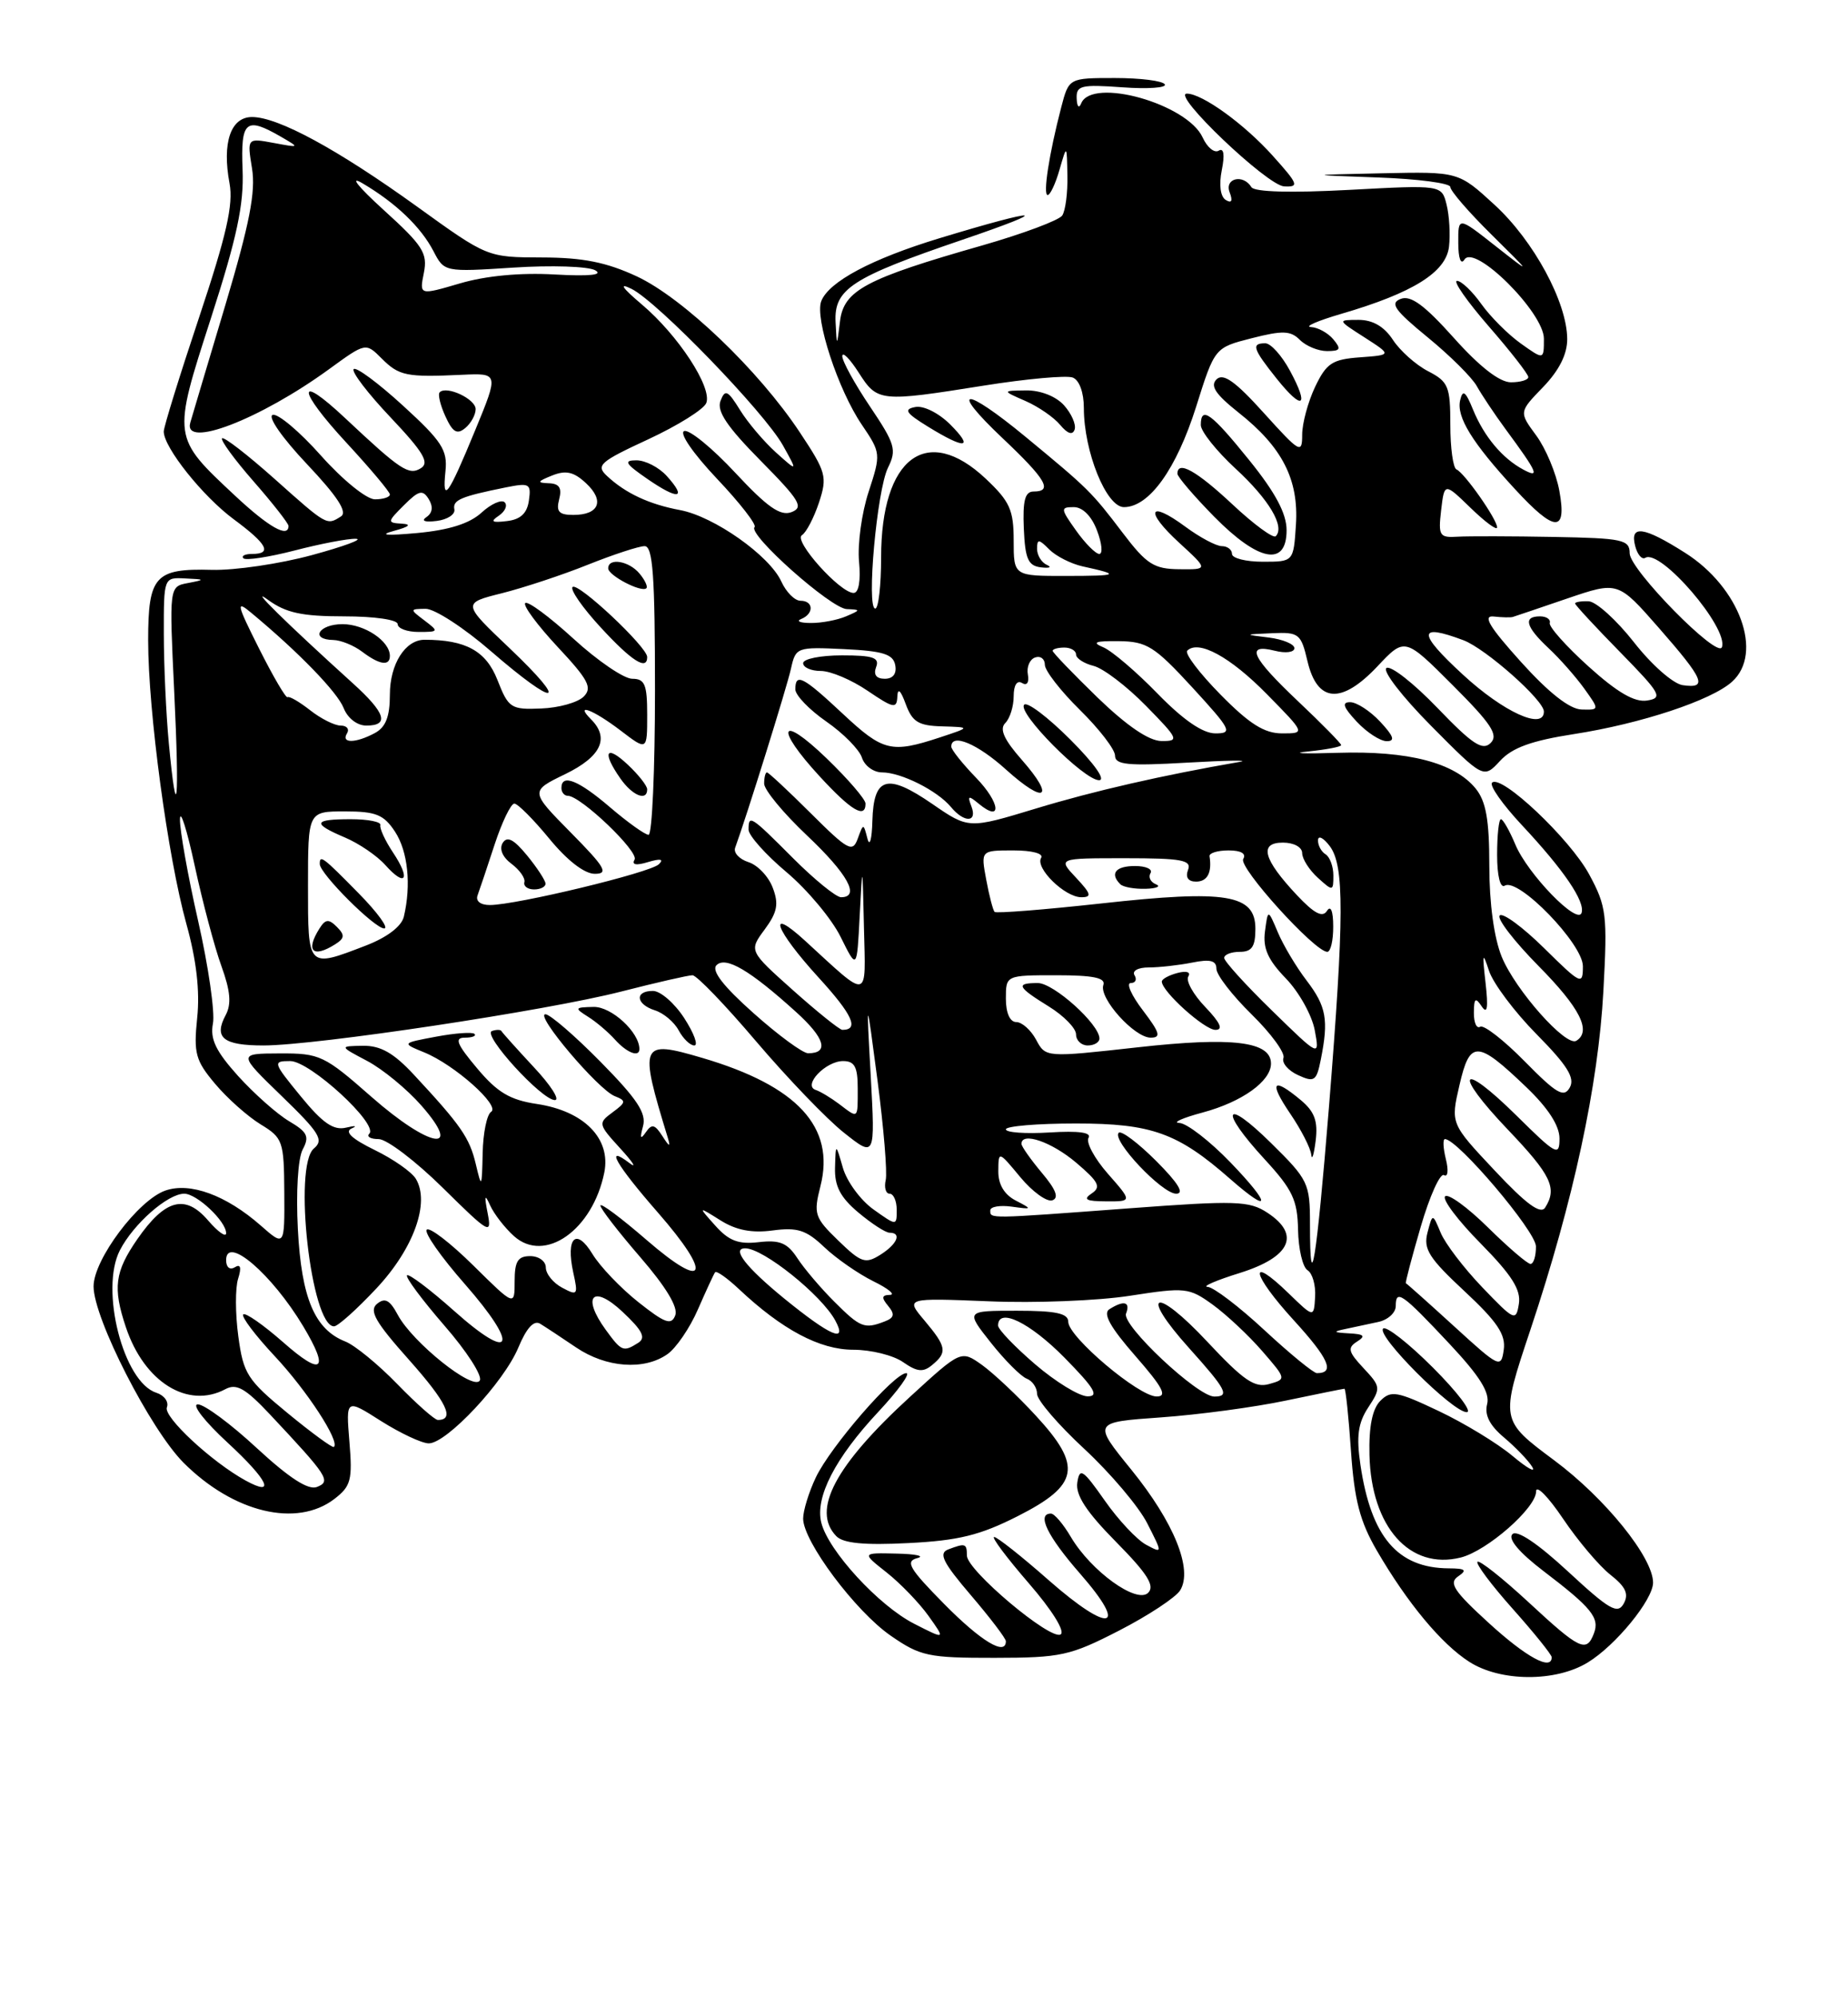 <?xml version="1.0" encoding="UTF-8" standalone="no"?>
<!DOCTYPE svg PUBLIC "-//W3C//DTD SVG 1.1//EN" "http://www.w3.org/Graphics/SVG/1.1/DTD/svg11.dtd" >
<svg xmlns="http://www.w3.org/2000/svg" xmlns:xlink="http://www.w3.org/1999/xlink" version="1.1" viewBox="0 0 237 256">
 <g >
 <path fill="currentColor"
d=" M 203.63 213.08 C 207.20 210.91 212.00 205.04 212.00 202.85 C 212.00 199.63 205.86 192.03 199.32 187.17 C 192.40 182.02 192.40 182.02 196.27 170.44 C 201.79 153.90 204.98 139.10 205.63 127.00 C 206.16 117.25 206.03 116.18 203.81 112.08 C 201.35 107.52 192.50 99.17 191.35 100.32 C 190.99 100.68 192.71 103.12 195.18 105.76 C 200.58 111.53 203.31 115.56 202.83 117.01 C 202.30 118.60 195.92 112.02 194.34 108.25 C 193.59 106.46 192.75 105.00 192.49 105.00 C 192.22 105.00 192.00 107.05 192.00 109.56 C 192.00 112.27 192.40 113.87 192.98 113.52 C 194.71 112.44 203.00 120.98 203.00 123.84 C 203.00 126.31 202.78 126.21 198.02 121.52 C 195.29 118.83 192.72 116.94 192.33 117.34 C 191.94 117.73 194.18 120.64 197.31 123.81 C 202.63 129.19 204.14 132.17 202.16 133.40 C 200.84 134.22 194.34 126.90 192.59 122.63 C 191.61 120.23 191.00 115.80 191.00 110.99 C 191.00 105.08 190.58 102.71 189.25 101.07 C 186.54 97.75 180.61 96.21 171.58 96.49 C 167.14 96.63 165.41 96.55 167.75 96.32 C 170.09 96.08 172.00 95.72 172.00 95.50 C 172.00 95.29 169.53 92.77 166.50 89.91 C 160.48 84.22 159.66 82.45 163.50 83.41 C 164.88 83.76 166.00 83.61 166.00 83.08 C 166.00 82.56 164.54 81.95 162.75 81.72 C 159.50 81.32 159.50 81.32 163.15 81.16 C 166.59 81.01 166.85 81.22 167.68 84.75 C 168.94 90.08 172.02 90.31 176.64 85.42 C 180.16 81.68 180.16 81.68 186.30 87.82 C 191.27 92.79 192.20 94.20 191.17 95.23 C 190.13 96.26 188.83 95.40 184.36 90.75 C 181.31 87.58 178.37 85.27 177.81 85.62 C 177.25 85.96 179.83 89.30 183.53 93.03 C 190.26 99.81 190.26 99.81 192.38 97.52 C 193.94 95.83 196.43 94.93 201.85 94.09 C 210.44 92.76 219.51 89.76 222.14 87.37 C 226.18 83.72 223.11 75.30 216.13 70.87 C 210.78 67.47 208.99 67.23 209.71 69.99 C 209.99 71.08 210.57 71.76 211.00 71.50 C 212.94 70.30 221.70 80.49 220.83 82.95 C 220.29 84.49 209.00 73.01 209.00 70.92 C 209.00 69.17 208.13 68.98 199.25 68.82 C 193.89 68.72 188.35 68.71 186.95 68.79 C 184.60 68.94 184.44 68.68 184.82 65.40 C 185.24 61.84 185.24 61.84 188.62 65.12 C 190.48 66.92 192.00 68.04 192.00 67.60 C 192.00 66.57 187.81 60.60 186.79 60.17 C 186.35 59.98 186.00 57.41 186.00 54.44 C 186.00 49.53 185.75 48.92 183.15 47.58 C 181.58 46.77 179.54 44.95 178.63 43.55 C 177.51 41.85 176.05 41.00 174.23 41.00 C 171.50 41.01 171.50 41.01 175.00 43.25 C 178.50 45.50 178.50 45.50 174.41 45.80 C 170.85 46.06 170.11 46.55 168.66 49.58 C 167.75 51.50 167.00 54.26 167.00 55.72 C 167.00 58.22 166.71 58.05 162.09 52.94 C 158.44 48.89 156.89 47.79 156.03 48.61 C 155.16 49.45 155.87 50.52 158.84 52.88 C 164.45 57.31 166.57 61.46 166.20 67.25 C 165.89 72.00 165.89 72.00 161.95 72.00 C 159.78 72.00 158.00 71.55 158.00 71.00 C 158.00 70.45 157.41 70.00 156.69 70.00 C 155.98 70.00 153.87 68.88 152.02 67.51 C 147.29 64.02 146.75 65.46 151.24 69.58 C 154.97 73.00 154.97 73.00 151.24 72.96 C 147.99 72.93 147.04 72.32 144.00 68.32 C 139.99 63.04 139.60 62.65 131.50 55.97 C 123.62 49.47 121.62 49.58 128.56 56.15 C 134.16 61.44 135.07 63.00 132.55 63.00 C 131.45 63.00 131.15 64.17 131.30 67.74 C 131.47 71.64 131.85 72.52 133.50 72.72 C 134.60 72.85 134.94 72.71 134.25 72.40 C 133.56 72.09 133.00 71.16 133.00 70.35 C 133.00 69.06 133.22 69.07 134.57 70.43 C 135.43 71.29 137.35 72.26 138.82 72.59 C 143.76 73.67 143.53 73.81 136.75 73.82 C 130.00 73.83 130.00 73.83 130.00 69.28 C 130.00 65.37 129.51 64.27 126.43 61.37 C 118.87 54.24 113.00 58.64 113.00 71.45 C 113.00 75.05 112.66 78.00 112.25 78.00 C 111.09 78.00 112.46 62.82 113.88 59.95 C 115.02 57.65 114.80 56.90 111.57 52.10 C 109.61 49.19 108.01 46.28 108.02 45.65 C 108.03 45.02 108.97 45.96 110.12 47.75 C 112.53 51.52 112.82 51.55 126.20 49.42 C 131.67 48.55 136.78 48.09 137.57 48.39 C 138.42 48.71 139.00 50.31 139.00 52.29 C 139.00 57.87 141.88 65.00 144.14 65.00 C 147.38 65.00 150.87 60.13 153.40 52.13 C 155.78 44.56 155.78 44.56 160.53 43.35 C 164.49 42.34 165.52 42.37 166.71 43.57 C 167.50 44.36 169.07 45.00 170.19 45.00 C 171.90 45.00 172.04 44.75 171.00 43.50 C 170.32 42.68 169.02 41.96 168.13 41.92 C 167.23 41.87 168.97 41.12 172.00 40.23 C 181.19 37.55 185.45 34.90 185.83 31.62 C 186.01 30.05 185.87 27.62 185.52 26.23 C 184.89 23.70 184.89 23.70 173.00 24.34 C 165.53 24.74 160.88 24.61 160.49 23.99 C 159.43 22.26 157.00 22.85 157.70 24.66 C 158.12 25.76 157.95 26.09 157.20 25.63 C 156.51 25.20 156.31 23.70 156.69 21.81 C 157.09 19.82 156.95 18.92 156.30 19.31 C 155.75 19.66 154.82 18.90 154.24 17.63 C 152.27 13.30 140.03 9.86 138.66 13.25 C 138.38 13.95 138.12 13.68 138.08 12.63 C 138.01 10.96 138.63 10.81 143.94 11.19 C 147.21 11.43 149.66 11.25 149.38 10.81 C 149.11 10.36 146.23 10.00 142.98 10.00 C 137.08 10.00 137.08 10.00 136.10 13.75 C 134.54 19.72 133.73 25.00 134.36 25.00 C 134.68 25.00 135.37 23.54 135.88 21.75 C 136.82 18.50 136.82 18.50 136.89 22.50 C 136.94 24.70 136.64 27.00 136.23 27.62 C 135.83 28.23 131.22 29.95 126.00 31.45 C 111.01 35.72 108.22 37.21 107.73 41.16 C 107.32 44.50 107.32 44.50 107.16 41.27 C 106.95 37.04 109.24 35.56 123.43 30.73 C 135.34 26.68 133.58 26.56 120.50 30.53 C 111.78 33.18 106.28 36.11 105.32 38.61 C 104.48 40.81 107.48 49.96 110.52 54.43 C 112.97 58.05 112.99 58.17 111.40 63.03 C 110.51 65.74 109.96 69.76 110.17 71.98 C 110.40 74.43 110.13 76.00 109.47 76.00 C 107.73 76.00 101.72 69.29 102.84 68.60 C 103.40 68.25 104.38 66.37 105.03 64.42 C 106.12 61.10 105.97 60.53 102.57 55.41 C 97.28 47.44 87.60 38.19 81.66 35.42 C 77.78 33.62 74.77 33.01 69.50 33.00 C 62.50 32.98 62.50 32.98 53.50 26.49 C 43.29 19.14 35.67 15.00 32.32 15.00 C 29.58 15.00 28.46 18.30 29.44 23.52 C 29.94 26.22 29.05 30.14 25.55 40.63 C 23.05 48.11 21.00 54.72 21.00 55.31 C 21.00 57.35 26.01 63.63 29.98 66.56 C 34.28 69.74 34.95 71.00 32.33 71.00 C 31.42 71.00 30.92 71.25 31.22 71.56 C 31.53 71.86 34.48 71.41 37.78 70.56 C 41.09 69.70 44.62 69.02 45.64 69.06 C 46.66 69.09 44.12 70.03 40.00 71.15 C 35.88 72.27 30.10 73.12 27.17 73.04 C 19.89 72.84 19.00 73.82 19.00 82.07 C 19.00 91.18 21.52 109.85 23.90 118.41 C 25.19 123.05 25.65 127.01 25.29 130.45 C 24.82 135.01 25.07 135.93 27.59 138.92 C 29.14 140.77 31.77 143.10 33.42 144.11 C 36.28 145.85 36.42 146.25 36.46 152.85 C 36.50 159.77 36.50 159.77 33.45 157.09 C 29.00 153.18 24.37 151.49 21.20 152.60 C 17.71 153.83 12.00 161.45 12.00 164.88 C 12.00 168.97 19.28 183.21 23.54 187.48 C 29.95 193.89 38.06 195.83 42.89 192.12 C 45.01 190.49 45.22 189.69 44.81 184.78 C 44.36 179.27 44.36 179.27 48.87 182.14 C 51.36 183.71 54.11 185.00 54.99 185.00 C 57.29 185.00 64.64 177.15 66.48 172.71 C 67.53 170.20 68.47 169.17 69.28 169.67 C 69.95 170.08 72.03 171.45 73.89 172.71 C 77.74 175.31 82.60 175.67 85.59 173.57 C 86.71 172.79 88.48 170.20 89.51 167.82 C 90.55 165.45 91.53 163.31 91.71 163.07 C 91.88 162.84 93.25 163.80 94.76 165.22 C 100.30 170.43 105.14 173.00 109.42 173.00 C 111.69 173.00 114.57 173.71 115.82 174.59 C 117.62 175.84 118.39 175.92 119.54 174.96 C 121.52 173.33 121.40 172.63 118.56 169.25 C 116.12 166.36 116.12 166.36 126.81 166.79 C 132.69 167.04 140.84 166.72 144.92 166.08 C 152.01 164.98 152.49 165.03 155.51 167.21 C 157.25 168.47 160.10 171.13 161.84 173.13 C 164.98 176.75 164.99 176.77 162.75 177.40 C 160.91 177.92 159.47 176.93 154.84 171.98 C 148.12 164.79 145.98 165.54 152.50 172.79 C 157.28 178.11 157.75 179.00 155.73 179.00 C 153.58 179.00 143.84 169.86 144.41 168.37 C 145.00 166.85 144.14 166.62 142.27 167.81 C 141.41 168.36 142.38 170.11 145.60 173.79 C 149.14 177.84 149.75 179.00 148.33 178.99 C 146.04 178.99 137.00 171.35 137.00 169.42 C 137.00 168.34 135.44 168.00 130.42 168.00 C 123.83 168.00 123.83 168.00 127.07 172.09 C 128.85 174.34 130.92 176.41 131.66 176.70 C 132.40 176.98 133.00 177.86 133.00 178.66 C 133.00 179.45 135.73 182.63 139.07 185.72 C 142.40 188.81 146.03 193.09 147.12 195.23 C 149.11 199.13 149.11 199.13 146.98 197.99 C 145.81 197.36 143.42 194.82 141.68 192.33 C 138.87 188.33 138.46 188.06 138.16 190.03 C 137.92 191.63 139.32 193.77 143.12 197.62 C 147.14 201.69 148.14 203.26 147.25 204.15 C 145.79 205.61 139.93 201.39 137.33 196.99 C 136.36 195.34 135.22 194.00 134.78 194.00 C 132.91 194.00 134.32 196.90 138.52 201.70 C 144.81 208.89 142.36 209.44 134.55 202.59 C 131.06 199.51 127.88 197.00 127.50 197.00 C 127.11 197.00 129.11 199.66 131.93 202.92 C 134.93 206.38 136.63 209.11 136.02 209.49 C 134.72 210.29 124.00 201.27 124.00 199.38 C 124.00 197.82 123.80 197.76 121.59 198.60 C 120.34 199.09 120.92 200.26 124.51 204.46 C 126.98 207.35 129.00 210.00 129.00 210.36 C 129.00 212.29 125.81 210.37 121.10 205.60 C 116.61 201.05 116.06 200.12 117.63 199.71 C 118.66 199.45 117.47 199.18 115.00 199.13 C 110.50 199.02 110.50 199.02 113.71 201.55 C 115.48 202.95 117.90 205.46 119.09 207.13 C 121.26 210.17 121.26 210.17 117.24 208.12 C 112.70 205.81 106.23 198.77 105.33 195.17 C 104.51 191.91 107.10 186.88 112.65 180.95 C 115.19 178.23 116.80 176.00 116.23 176.00 C 114.67 176.00 106.51 185.41 104.63 189.36 C 103.73 191.25 103.00 193.63 103.00 194.64 C 103.00 197.56 109.71 206.53 114.23 209.65 C 118.03 212.28 119.05 212.50 127.55 212.49 C 136.08 212.48 137.24 212.22 143.53 208.99 C 147.27 207.07 150.78 204.75 151.35 203.84 C 153.01 201.16 150.57 195.14 145.10 188.39 C 140.14 182.29 140.14 182.29 148.89 181.67 C 153.71 181.33 160.91 180.36 164.89 179.52 C 168.87 178.69 172.26 178.00 172.42 178.00 C 172.58 178.00 172.96 181.60 173.26 186.00 C 173.69 192.28 174.41 195.02 176.58 198.75 C 180.49 205.46 184.85 210.71 188.43 213.00 C 192.44 215.57 199.50 215.61 203.63 213.08 Z  M 130.50 194.34 C 138.40 190.34 138.84 187.95 132.87 181.48 C 130.54 178.94 127.41 176.01 125.94 174.95 C 123.25 173.04 123.25 173.04 116.69 179.05 C 107.09 187.84 104.05 193.59 107.25 196.89 C 108.14 197.81 110.83 198.07 116.50 197.78 C 122.92 197.46 125.68 196.78 130.50 194.34 Z  M 177.00 92.50 C 175.71 91.12 173.98 90.00 173.15 90.00 C 172.04 90.00 172.27 90.65 174.00 92.50 C 175.29 93.88 177.02 95.00 177.85 95.00 C 178.96 95.00 178.73 94.35 177.00 92.50 Z  M 165.00 67.96 C 165.00 65.83 163.58 63.16 160.25 59.03 C 155.33 52.93 154.00 51.96 154.00 54.48 C 154.00 55.29 156.01 57.81 158.46 60.07 C 162.75 64.02 164.82 67.51 163.61 68.73 C 163.29 69.04 160.79 67.21 158.06 64.65 C 153.45 60.34 151.00 58.97 151.00 60.72 C 151.00 61.11 153.12 63.58 155.71 66.22 C 161.41 72.00 165.00 72.68 165.00 67.96 Z  M 199.98 62.90 C 199.57 60.65 198.23 57.46 197.01 55.81 C 194.80 52.81 194.80 52.81 197.90 49.61 C 199.95 47.48 201.00 45.41 200.99 43.45 C 200.97 38.76 196.70 30.86 191.67 26.25 C 187.04 22.00 187.04 22.00 177.27 22.21 C 167.50 22.42 167.50 22.42 176.75 22.75 C 181.84 22.93 186.00 23.48 186.00 23.97 C 186.00 24.46 188.36 27.19 191.25 30.04 C 196.50 35.23 196.50 35.23 191.75 31.50 C 187.00 27.76 187.00 27.76 187.02 31.13 C 187.02 33.13 187.35 34.00 187.81 33.27 C 189.11 31.22 198.00 40.06 198.00 43.41 C 198.00 46.14 198.00 46.14 195.04 44.03 C 193.41 42.87 191.13 40.59 189.97 38.96 C 188.81 37.33 187.41 36.00 186.86 36.00 C 186.31 36.00 188.14 38.62 190.93 41.83 C 193.72 45.03 196.00 47.96 196.00 48.33 C 196.00 48.70 195.00 49.00 193.77 49.00 C 192.32 49.00 189.76 47.01 186.46 43.32 C 182.70 39.12 180.93 37.81 179.64 38.31 C 178.21 38.86 178.83 39.74 183.10 43.24 C 185.96 45.58 188.80 48.40 189.40 49.50 C 190.01 50.59 191.66 53.07 193.08 55.00 C 197.20 60.59 197.54 61.36 195.36 60.19 C 192.67 58.75 190.33 55.96 188.91 52.50 C 187.95 50.14 187.59 49.88 187.26 51.30 C 186.76 53.43 188.79 56.73 194.26 62.66 C 199.42 68.27 200.97 68.33 199.98 62.90 Z  M 121.86 54.40 C 120.39 52.94 118.44 51.96 117.38 52.17 C 115.85 52.46 116.16 52.93 119.00 54.68 C 123.79 57.63 124.97 57.52 121.86 54.40 Z  M 136.45 51.94 C 135.41 50.79 133.43 50.02 131.60 50.04 C 128.50 50.08 128.50 50.08 131.50 51.39 C 133.15 52.11 135.16 53.49 135.96 54.46 C 136.92 55.61 137.56 55.81 137.82 55.05 C 138.03 54.41 137.41 53.01 136.45 51.94 Z  M 165.43 47.51 C 164.39 45.58 162.97 44.00 162.27 44.00 C 160.45 44.00 160.66 44.69 163.71 48.51 C 167.07 52.71 167.96 52.19 165.43 47.51 Z  M 163.22 19.96 C 159.58 15.90 154.18 12.00 152.21 12.00 C 150.15 12.00 162.50 23.77 164.68 23.89 C 166.65 23.99 166.51 23.62 163.22 19.96 Z  M 190.94 208.03 C 186.46 203.94 185.76 202.89 187.00 202.05 C 188.19 201.24 187.95 201.03 185.80 201.02 C 179.23 200.98 175.84 197.00 174.47 187.75 C 173.93 184.09 174.16 182.40 175.47 180.40 C 177.11 177.91 177.08 177.72 174.86 175.35 C 172.91 173.27 172.78 172.75 174.03 171.96 C 175.18 171.23 174.95 171.00 173.00 170.90 C 171.00 170.79 170.90 170.68 172.50 170.35 C 173.60 170.11 175.51 169.71 176.75 169.44 C 177.99 169.18 179.00 168.26 179.00 167.40 C 179.00 165.19 179.81 165.76 185.88 172.23 C 189.78 176.39 191.10 178.50 190.72 179.97 C 190.36 181.35 191.04 182.70 192.89 184.25 C 194.37 185.50 196.00 187.19 196.50 188.01 C 197.00 188.83 195.86 188.19 193.96 186.60 C 192.05 185.00 187.81 182.42 184.52 180.86 C 179.16 178.32 178.39 178.18 177.02 179.55 C 176.00 180.58 175.54 182.84 175.63 186.49 C 175.85 195.71 180.80 201.27 187.34 199.63 C 190.72 198.78 197.00 193.28 197.00 191.16 C 197.00 190.26 198.55 191.83 200.45 194.65 C 202.35 197.47 205.09 200.71 206.53 201.84 C 208.50 203.39 208.92 204.31 208.23 205.55 C 207.45 206.94 206.38 206.32 201.11 201.44 C 197.20 197.82 194.55 196.05 193.96 196.64 C 193.36 197.24 194.82 198.98 197.91 201.34 C 204.15 206.09 205.18 207.37 204.41 209.37 C 203.46 211.86 202.60 211.45 196.03 205.36 C 192.68 202.26 189.73 199.93 189.48 200.18 C 189.24 200.43 191.27 203.15 194.02 206.23 C 196.76 209.30 199.00 212.09 199.00 212.41 C 199.00 214.19 195.75 212.42 190.94 208.03 Z  M 183.78 175.30 C 180.64 172.16 177.76 169.91 177.38 170.29 C 176.48 171.19 186.29 181.00 188.10 181.00 C 188.86 181.00 186.91 178.43 183.78 175.30 Z  M 31.49 189.76 C 27.15 187.38 20.94 181.61 21.40 180.39 C 21.68 179.68 21.06 178.84 20.05 178.51 C 15.82 177.17 12.78 165.27 15.38 160.24 C 17.13 156.85 21.52 153.00 23.63 153.00 C 25.25 153.00 29.00 156.54 29.00 158.06 C 29.00 158.64 27.96 157.90 26.69 156.43 C 23.75 153.01 21.17 153.70 17.61 158.83 C 14.72 163.01 14.45 165.06 16.14 170.10 C 18.49 177.15 24.09 180.63 28.91 178.05 C 30.33 177.29 31.47 177.94 34.63 181.30 C 42.08 189.24 42.49 189.87 40.64 190.59 C 39.52 191.02 37.08 189.43 32.94 185.61 C 29.61 182.52 26.21 180.00 25.37 180.00 C 24.54 180.00 26.25 182.20 29.18 184.90 C 34.39 189.71 35.45 191.93 31.49 189.76 Z  M 36.88 181.12 C 31.70 176.86 31.21 176.09 30.56 171.26 C 30.17 168.38 30.16 165.06 30.54 163.89 C 30.99 162.45 30.85 161.97 30.11 162.43 C 29.47 162.82 29.00 162.43 29.00 161.52 C 29.00 158.26 34.86 163.28 38.89 170.00 C 42.29 175.67 41.33 176.46 36.35 172.07 C 33.79 169.82 31.47 168.20 31.19 168.47 C 30.92 168.75 32.74 171.16 35.24 173.83 C 39.37 178.24 43.63 184.77 42.82 185.46 C 42.65 185.62 39.97 183.66 36.88 181.12 Z  M 50.96 177.41 C 48.51 174.88 45.51 172.43 44.30 171.95 C 40.36 170.41 38.66 166.39 38.20 157.55 C 37.95 152.79 38.21 148.47 38.82 147.33 C 39.71 145.67 39.43 145.10 37.08 143.71 C 35.54 142.80 32.60 140.19 30.54 137.92 C 27.68 134.74 26.92 133.18 27.31 131.18 C 27.58 129.76 26.73 123.84 25.41 118.04 C 24.09 112.24 23.05 106.38 23.08 105.00 C 23.11 103.62 23.97 106.33 24.98 111.00 C 25.99 115.67 27.53 121.45 28.40 123.84 C 29.55 127.01 29.70 128.70 28.94 130.11 C 27.39 133.01 28.62 134.00 33.81 134.00 C 40.56 133.99 70.07 129.55 79.67 127.09 C 84.16 125.94 88.27 125.00 88.81 125.00 C 89.34 125.00 93.03 128.83 97.00 133.51 C 100.98 138.18 106.03 143.44 108.23 145.18 C 112.24 148.36 112.24 148.36 111.67 137.93 C 111.09 127.50 111.09 127.50 112.54 138.50 C 113.33 144.55 113.81 150.29 113.59 151.25 C 113.37 152.21 113.60 153.00 114.09 153.00 C 114.59 153.00 115.00 153.93 115.00 155.07 C 115.00 157.14 115.00 157.14 112.01 155.01 C 110.37 153.84 108.61 151.45 108.10 149.69 C 107.18 146.50 107.18 146.50 107.09 149.66 C 107.02 152.03 107.77 153.47 110.08 155.41 C 111.77 156.83 113.57 158.00 114.08 158.00 C 115.69 158.00 115.07 159.47 112.88 160.84 C 110.98 162.03 110.43 161.84 107.51 159.01 C 104.46 156.06 104.31 155.60 105.22 152.03 C 107.14 144.46 102.27 139.18 90.05 135.59 C 82.10 133.25 81.92 133.68 85.65 145.85 C 86.02 147.07 85.84 147.01 84.96 145.63 C 83.98 144.10 83.59 144.01 82.82 145.13 C 82.14 146.11 82.04 145.90 82.46 144.37 C 82.93 142.70 81.74 140.89 77.04 136.12 C 73.72 132.75 70.53 130.00 69.95 130.00 C 68.53 130.00 76.73 139.68 78.85 140.50 C 80.33 141.08 80.30 141.29 78.56 142.57 C 76.68 143.96 76.70 144.08 79.56 147.21 C 81.18 148.98 81.71 149.82 80.75 149.09 C 77.46 146.58 79.00 149.27 84.35 155.39 C 91.45 163.51 90.61 165.59 82.91 158.92 C 79.66 156.11 77.00 154.12 77.00 154.52 C 77.00 154.91 79.30 157.88 82.10 161.12 C 85.40 164.93 87.00 167.57 86.60 168.59 C 86.10 169.90 85.29 169.61 81.87 166.90 C 79.60 165.10 76.95 162.33 75.98 160.73 C 73.89 157.30 72.54 158.61 73.52 163.11 C 74.16 165.99 74.07 166.11 72.10 165.05 C 70.94 164.44 70.00 163.27 70.00 162.46 C 70.00 161.66 69.10 161.00 68.00 161.00 C 66.41 161.00 66.00 161.67 66.00 164.22 C 66.00 167.43 66.00 167.43 60.69 162.19 C 57.77 159.31 55.09 157.25 54.73 157.61 C 54.36 157.97 56.56 161.11 59.62 164.59 C 66.65 172.61 65.80 174.76 58.25 168.03 C 55.16 165.28 52.44 163.23 52.20 163.46 C 51.97 163.70 54.12 166.59 56.98 169.89 C 59.85 173.18 61.90 176.36 61.53 176.95 C 60.70 178.30 52.91 172.07 51.02 168.54 C 49.99 166.62 49.37 166.28 48.35 167.12 C 47.30 167.99 48.14 169.46 52.46 174.30 C 57.30 179.74 58.38 182.00 56.15 182.00 C 55.75 182.00 53.41 179.93 50.96 177.41 Z  M 48.30 165.11 C 53.06 160.02 55.17 154.14 53.33 151.09 C 52.80 150.21 50.42 148.55 48.03 147.39 C 45.13 145.97 44.15 145.06 45.09 144.64 C 45.87 144.30 45.55 144.25 44.39 144.53 C 42.78 144.92 41.39 143.97 38.57 140.52 C 34.99 136.15 34.95 136.00 37.22 136.00 C 39.76 136.00 48.57 144.10 47.36 145.31 C 46.98 145.69 47.52 146.00 48.56 146.00 C 49.60 146.00 53.30 148.81 56.79 152.25 C 62.76 158.14 63.09 158.33 62.54 155.50 C 62.09 153.21 62.17 152.97 62.86 154.50 C 63.36 155.60 64.73 157.37 65.91 158.43 C 69.86 161.99 76.01 157.66 77.50 150.28 C 78.37 145.93 74.91 142.41 68.86 141.50 C 65.39 140.98 63.78 140.02 61.18 136.92 C 58.57 133.82 58.25 133.00 59.61 133.00 C 60.56 133.00 61.12 132.78 60.85 132.52 C 60.59 132.26 58.38 132.41 55.94 132.87 C 51.50 133.70 51.50 133.70 54.41 134.89 C 58.28 136.46 64.22 141.75 62.98 142.51 C 62.44 142.85 61.95 145.23 61.90 147.81 C 61.80 152.28 61.76 152.34 61.02 149.21 C 60.22 145.83 59.12 144.24 53.08 137.75 C 50.49 134.96 48.81 134.01 46.55 134.04 C 43.50 134.09 43.50 134.09 47.10 135.99 C 49.08 137.04 52.20 139.60 54.04 141.70 C 59.49 147.91 55.11 147.15 47.63 140.58 C 41.59 135.27 41.02 135.00 35.89 135.02 C 30.50 135.04 30.50 135.04 36.13 140.49 C 40.99 145.19 41.56 146.12 40.26 147.20 C 37.57 149.43 39.90 170.00 42.84 170.00 C 43.33 170.00 45.78 167.80 48.30 165.11 Z  M 68.45 136.77 C 66.28 134.44 64.42 132.36 64.31 132.16 C 64.21 131.96 63.66 131.95 63.09 132.15 C 61.80 132.59 69.47 141.00 71.16 141.00 C 71.85 141.00 70.63 139.09 68.45 136.77 Z  M 82.00 134.46 C 82.00 132.31 78.42 129.01 76.13 129.06 C 73.69 129.11 73.64 129.20 75.40 130.31 C 76.45 130.96 78.01 132.29 78.87 133.25 C 80.39 134.94 82.00 135.57 82.00 134.46 Z  M 87.76 130.51 C 86.52 128.59 84.71 127.02 83.75 127.01 C 81.36 127.00 81.54 128.72 84.00 129.50 C 85.10 129.85 86.47 131.00 87.04 132.07 C 87.61 133.13 88.51 134.00 89.04 134.00 C 89.58 134.00 89.00 132.43 87.76 130.51 Z  M 132.75 174.86 C 130.14 172.62 128.00 170.39 128.00 169.90 C 128.00 167.53 132.06 169.50 136.50 174.00 C 140.37 177.93 141.00 178.99 139.46 178.97 C 138.38 178.95 135.36 177.10 132.75 174.86 Z  M 162.17 170.50 C 158.91 167.47 155.62 164.97 154.87 164.94 C 154.11 164.91 155.97 164.10 159.00 163.16 C 165.51 161.12 166.83 158.25 162.54 155.44 C 160.21 153.91 158.53 153.85 144.73 154.88 C 126.59 156.23 127.00 156.23 127.00 155.14 C 127.00 154.66 128.24 154.45 129.75 154.66 C 132.42 155.03 132.43 155.00 130.25 153.87 C 128.78 153.10 128.01 151.79 128.03 150.10 C 128.05 147.50 128.05 147.50 130.86 150.89 C 132.41 152.75 134.25 154.08 134.95 153.85 C 135.84 153.55 135.43 152.47 133.61 150.32 C 132.18 148.61 131.00 146.94 131.00 146.61 C 131.00 145.03 134.86 146.35 138.00 149.01 C 140.91 151.48 141.25 152.14 140.00 152.97 C 138.85 153.74 139.29 153.97 141.85 153.98 C 145.21 154.00 145.21 154.00 142.08 150.44 C 140.36 148.48 139.25 146.41 139.60 145.84 C 140.02 145.15 138.33 144.92 134.62 145.15 C 131.53 145.34 129.00 145.16 129.00 144.75 C 129.00 144.34 133.04 144.00 137.97 144.00 C 147.69 144.00 151.04 145.20 157.78 151.12 C 163.04 155.73 163.06 154.45 157.81 149.00 C 155.16 146.25 152.21 143.97 151.25 143.93 C 150.29 143.90 151.64 143.29 154.25 142.59 C 159.30 141.23 163.00 138.58 163.00 136.32 C 163.00 133.48 158.07 132.88 145.88 134.24 C 134.10 135.55 134.10 135.55 132.88 133.27 C 132.21 132.02 131.06 131.00 130.33 131.00 C 129.52 131.00 129.00 129.83 129.00 128.00 C 129.00 125.00 129.00 125.00 135.47 125.00 C 140.21 125.00 141.82 125.33 141.50 126.25 C 140.91 127.92 145.47 133.00 147.57 133.00 C 148.94 133.00 148.75 132.37 146.57 129.50 C 145.10 127.58 144.40 126.00 145.01 126.00 C 145.62 126.00 145.84 125.55 145.50 125.00 C 145.15 124.44 145.95 124.00 147.32 124.00 C 148.65 124.00 151.16 123.72 152.88 123.38 C 155.20 122.91 156.00 123.11 156.00 124.17 C 156.00 124.95 158.03 127.58 160.52 130.02 C 163.01 132.46 164.84 134.97 164.60 135.60 C 164.36 136.23 165.20 137.22 166.47 137.80 C 168.56 138.76 168.84 138.57 169.39 135.80 C 170.41 130.70 170.10 129.00 167.57 125.68 C 166.23 123.93 164.57 121.14 163.88 119.50 C 162.61 116.50 162.61 116.50 162.23 119.37 C 161.94 121.53 162.60 123.02 164.90 125.40 C 166.58 127.13 168.25 130.12 168.61 132.03 C 169.25 135.50 169.25 135.50 163.13 129.53 C 159.76 126.25 157.00 123.21 157.00 122.78 C 157.00 122.35 157.90 122.00 159.00 122.00 C 160.55 122.00 161.00 121.33 161.00 119.05 C 161.00 114.63 157.31 114.02 141.21 115.80 C 133.91 116.60 127.76 117.09 127.55 116.88 C 127.35 116.67 126.86 114.81 126.48 112.75 C 125.78 109.00 125.78 109.00 129.95 109.00 C 132.37 109.00 133.87 109.40 133.52 109.96 C 132.73 111.25 136.56 115.00 138.67 115.00 C 140.06 115.00 139.94 114.57 138.00 112.50 C 135.65 110.00 135.65 110.00 144.29 110.00 C 151.57 110.00 152.85 110.24 152.36 111.50 C 152.00 112.45 152.38 113.00 153.39 113.00 C 154.84 113.00 155.45 111.85 155.12 109.75 C 155.05 109.34 156.15 109.00 157.56 109.00 C 159.16 109.00 159.86 109.41 159.44 110.10 C 158.79 111.15 168.61 122.00 170.22 122.00 C 170.65 122.00 170.99 120.54 170.98 118.75 C 170.98 116.77 170.66 115.99 170.18 116.75 C 169.61 117.65 168.54 117.09 166.34 114.75 C 161.99 110.12 161.43 108.00 164.53 108.00 C 165.93 108.00 167.00 108.58 167.00 109.35 C 167.00 110.08 167.90 111.50 169.00 112.50 C 170.94 114.26 171.00 114.25 171.00 112.21 C 171.00 111.06 170.55 109.84 170.00 109.50 C 169.45 109.16 169.01 108.35 169.03 107.69 C 169.05 107.04 169.72 107.37 170.53 108.44 C 172.42 110.94 172.40 117.40 170.43 141.95 C 168.83 161.70 168.00 166.84 168.00 156.88 C 168.00 151.66 167.79 151.21 163.00 146.50 C 156.95 140.54 156.31 142.21 162.19 148.59 C 165.76 152.47 166.40 153.81 166.47 157.62 C 166.52 160.09 167.06 162.42 167.69 162.81 C 168.31 163.19 168.75 164.72 168.66 166.21 C 168.50 168.91 168.50 168.91 165.26 165.77 C 159.99 160.66 160.50 163.29 165.93 169.23 C 170.43 174.16 171.24 176.00 168.89 176.00 C 168.46 176.00 165.44 173.53 162.17 170.50 Z  M 148.27 148.80 C 145.96 146.49 143.80 144.87 143.47 145.19 C 142.54 146.13 149.02 153.00 150.84 153.00 C 151.94 153.00 151.10 151.63 148.27 148.80 Z  M 166.82 141.00 C 163.21 137.99 162.69 138.65 165.46 142.73 C 166.86 144.78 168.07 147.15 168.16 147.98 C 168.25 148.82 168.50 148.02 168.73 146.21 C 169.04 143.69 168.59 142.48 166.82 141.00 Z  M 141.00 133.11 C 141.00 131.28 135.13 126.00 133.10 126.00 C 130.21 126.00 130.44 126.49 134.50 129.00 C 136.43 130.19 138.00 131.80 138.00 132.58 C 138.00 133.36 138.68 134.00 139.50 134.00 C 140.32 134.00 141.00 133.60 141.00 133.11 Z  M 154.58 129.08 C 153.04 127.48 152.06 125.72 152.39 125.17 C 152.75 124.59 152.18 124.40 151.00 124.71 C 149.90 125.00 149.00 125.49 149.00 125.81 C 149.00 127.08 154.47 132.00 155.87 132.00 C 156.91 132.00 156.51 131.10 154.58 129.08 Z  M 148.24 113.34 C 147.55 113.06 147.24 112.42 147.55 111.91 C 147.86 111.41 146.97 111.00 145.56 111.00 C 143.08 111.00 142.30 111.96 143.67 113.33 C 144.03 113.70 145.50 113.96 146.92 113.92 C 148.34 113.88 148.93 113.61 148.24 113.34 Z  M 186.50 170.01 C 183.20 167.00 180.41 164.51 180.30 164.48 C 180.19 164.46 181.05 161.20 182.20 157.25 C 183.35 153.30 184.70 150.31 185.19 150.62 C 185.68 150.92 185.79 150.02 185.43 148.58 C 185.08 147.16 185.02 146.00 185.31 146.00 C 186.94 146.00 196.96 157.81 196.98 159.75 C 196.99 160.99 196.68 162.00 196.28 162.00 C 195.89 162.00 193.43 159.89 190.81 157.31 C 188.19 154.73 185.72 152.94 185.33 153.34 C 184.94 153.73 186.99 156.45 189.90 159.39 C 193.89 163.44 195.08 165.32 194.79 167.12 C 194.43 169.39 194.21 169.29 190.10 165.00 C 187.73 162.53 185.33 159.38 184.76 158.00 C 183.72 155.50 183.72 155.50 183.07 157.99 C 182.52 160.09 183.26 161.26 187.81 165.49 C 192.03 169.42 193.13 171.06 192.85 173.01 C 192.51 175.41 192.29 175.30 186.50 170.01 Z  M 77.68 170.44 C 74.55 166.14 76.03 164.56 79.84 168.14 C 82.40 170.54 82.87 171.47 81.84 172.12 C 79.94 173.32 79.71 173.23 77.68 170.44 Z  M 100.59 166.45 C 95.68 162.44 93.77 160.00 95.57 160.00 C 97.89 160.00 105.34 165.97 107.12 169.25 C 108.73 172.22 106.51 171.26 100.59 166.45 Z  M 107.00 166.84 C 105.26 165.11 103.12 162.59 102.25 161.25 C 100.97 159.30 99.99 158.90 97.31 159.21 C 94.72 159.51 93.48 159.05 91.74 157.10 C 89.50 154.60 89.50 154.60 92.39 156.41 C 94.40 157.68 96.43 158.07 99.10 157.71 C 102.27 157.29 103.40 157.65 105.71 159.85 C 107.25 161.31 110.08 163.27 112.00 164.22 C 113.92 165.16 114.88 165.95 114.13 165.97 C 113.07 165.99 113.02 166.32 113.90 167.38 C 114.79 168.45 114.69 168.91 113.44 169.38 C 110.86 170.38 110.32 170.16 107.00 166.84 Z  M 191.69 150.03 C 186.03 144.01 186.03 144.01 187.17 139.09 C 188.51 133.27 189.43 133.30 195.75 139.35 C 198.54 142.02 200.00 144.28 200.00 145.92 C 200.00 148.25 199.60 148.04 194.52 143.02 C 187.22 135.81 186.24 137.31 193.38 144.79 C 198.94 150.62 199.74 152.29 198.16 154.78 C 197.58 155.69 195.74 154.35 191.69 150.03 Z  M 107.61 141.50 C 106.57 140.72 105.22 139.90 104.61 139.70 C 102.91 139.13 105.88 136.00 108.12 136.00 C 109.60 136.00 110.00 136.74 110.00 139.50 C 110.00 143.49 110.11 143.40 107.61 141.50 Z  M 195.54 136.04 C 192.86 133.32 190.29 131.32 189.83 131.60 C 189.37 131.89 189.01 131.08 189.02 129.81 C 189.03 127.94 189.22 127.78 190.03 129.00 C 190.74 130.06 190.88 129.19 190.52 126.00 C 190.08 122.15 190.14 121.92 190.96 124.43 C 191.49 126.04 194.24 129.71 197.07 132.57 C 201.00 136.55 202.01 138.16 201.32 139.39 C 200.57 140.74 199.63 140.20 195.54 136.04 Z  M 96.64 129.86 C 92.75 126.40 91.20 124.40 91.89 123.71 C 93.07 122.53 96.17 124.35 102.07 129.69 C 105.79 133.04 106.37 135.00 103.64 135.00 C 102.96 135.00 99.81 132.69 96.64 129.86 Z  M 101.72 126.94 C 96.04 121.87 96.04 121.87 98.07 119.13 C 99.69 116.93 99.90 115.86 99.10 113.78 C 98.56 112.34 97.16 110.87 95.98 110.50 C 94.81 110.12 94.05 109.30 94.28 108.66 C 95.70 104.79 100.93 88.04 101.44 85.70 C 102.05 82.96 102.19 82.91 108.27 83.20 C 113.25 83.44 114.55 83.85 114.81 85.25 C 115.02 86.35 114.53 87.00 113.47 87.00 C 112.38 87.00 111.99 86.47 112.36 85.50 C 112.83 84.29 111.97 84.00 107.97 84.00 C 105.24 84.00 103.00 84.45 103.00 85.00 C 103.00 85.55 104.02 86.00 105.27 86.00 C 106.52 86.00 109.22 87.14 111.27 88.54 C 114.59 90.79 115.01 90.88 115.08 89.29 C 115.13 88.12 115.50 88.45 116.16 90.25 C 117.00 92.53 117.79 93.02 120.83 93.10 C 124.50 93.21 124.50 93.21 120.50 94.53 C 114.30 96.57 113.25 96.31 108.10 91.50 C 102.97 86.70 102.00 86.20 102.00 88.36 C 102.00 89.11 103.79 90.97 105.97 92.48 C 108.15 93.99 110.21 96.08 110.54 97.11 C 110.87 98.15 112.03 99.00 113.12 99.00 C 115.56 99.00 120.20 101.33 121.95 103.43 C 123.65 105.49 125.38 105.44 124.58 103.36 C 124.05 101.98 124.20 101.92 125.50 103.00 C 128.55 105.53 128.30 102.90 125.18 99.69 C 123.43 97.88 122.00 96.09 122.00 95.70 C 122.00 93.92 125.36 95.33 129.02 98.64 C 134.03 103.16 135.39 102.34 131.06 97.41 C 128.76 94.80 128.15 93.45 128.92 92.68 C 129.52 92.08 130.00 90.54 130.00 89.24 C 130.00 87.82 130.43 87.15 131.07 87.54 C 131.70 87.93 132.00 87.49 131.82 86.45 C 131.64 85.49 132.06 84.51 132.75 84.27 C 133.44 84.03 134.00 84.45 134.00 85.21 C 134.00 85.96 136.03 88.57 138.50 91.00 C 140.97 93.43 143.00 96.06 143.00 96.85 C 143.00 98.03 144.63 98.19 152.25 97.75 C 157.34 97.46 160.38 97.41 159.00 97.65 C 149.05 99.37 140.27 101.38 132.86 103.63 C 124.22 106.25 124.22 106.25 119.56 103.04 C 113.77 99.06 112.04 99.55 111.88 105.22 C 111.82 107.57 111.53 108.60 111.25 107.50 C 110.73 105.50 110.73 105.50 110.00 107.50 C 109.34 109.31 108.76 109.00 103.99 104.25 C 101.09 101.36 98.55 99.00 98.36 99.00 C 98.16 99.00 98.00 99.65 98.00 100.44 C 98.00 101.24 100.47 104.23 103.50 107.09 C 108.73 112.03 110.36 115.00 107.86 115.00 C 107.23 115.00 104.46 112.75 101.71 110.00 C 96.25 104.53 96.00 104.37 96.00 106.34 C 96.00 107.08 98.19 109.54 100.87 111.79 C 103.55 114.05 106.68 117.79 107.82 120.11 C 109.90 124.31 109.90 124.31 110.25 117.40 C 110.61 110.50 110.61 110.50 110.80 118.90 C 111.02 128.35 111.59 128.22 103.25 120.58 C 98.23 115.99 99.41 119.19 104.97 125.28 C 109.34 130.06 110.23 132.00 108.03 132.00 C 107.68 132.00 104.84 129.72 101.72 126.94 Z  M 111.00 103.00 C 111.00 102.45 108.75 99.84 106.00 97.19 C 99.98 91.39 99.30 93.20 105.13 99.52 C 109.17 103.91 111.00 104.99 111.00 103.00 Z  M 137.27 94.80 C 134.41 91.94 131.75 89.92 131.35 90.32 C 130.38 91.29 139.01 100.00 140.95 100.00 C 141.85 100.00 140.34 97.87 137.27 94.80 Z  M 39.50 113.50 C 39.50 104.00 39.50 104.00 44.23 104.00 C 48.21 104.00 49.22 104.41 50.66 106.60 C 52.31 109.12 52.76 113.42 51.79 117.50 C 51.49 118.74 49.64 120.15 46.91 121.20 C 39.41 124.08 39.50 124.18 39.50 113.50 Z  M 42.99 121.03 C 44.21 120.26 44.24 119.84 43.20 118.80 C 42.16 117.76 41.74 117.79 40.97 119.01 C 39.15 121.89 40.11 122.85 42.99 121.03 Z  M 46.00 114.50 C 41.40 109.82 40.99 109.51 41.01 110.75 C 41.02 111.99 48.04 119.00 49.27 119.00 C 49.90 119.00 48.43 116.97 46.00 114.50 Z  M 50.41 109.28 C 49.39 107.75 48.66 106.16 48.78 105.75 C 48.90 105.34 47.20 105.00 45.00 105.00 C 40.15 105.00 39.98 105.54 44.25 107.35 C 46.04 108.11 48.36 109.69 49.41 110.87 C 52.02 113.79 52.70 112.71 50.41 109.28 Z  M 61.25 114.75 C 61.50 114.06 62.49 111.14 63.43 108.25 C 64.38 105.36 65.52 103.00 65.96 103.00 C 66.40 103.00 68.42 105.03 70.45 107.50 C 72.74 110.29 74.95 112.00 76.28 112.00 C 78.09 112.00 77.61 111.17 73.20 106.71 C 67.97 101.41 67.97 101.41 72.49 99.22 C 77.09 96.98 78.21 94.61 75.80 92.20 C 73.63 90.03 76.06 90.95 79.57 93.62 C 83.00 96.24 83.00 96.24 83.00 91.62 C 83.00 87.73 82.70 87.00 81.08 87.00 C 80.02 87.00 76.63 84.69 73.55 81.87 C 70.46 79.05 67.68 76.99 67.36 77.30 C 67.05 77.61 68.92 80.13 71.50 82.90 C 75.47 87.14 76.00 88.15 74.85 89.29 C 74.10 90.04 71.65 90.73 69.39 90.81 C 65.52 90.97 65.21 90.77 63.79 87.14 C 62.33 83.43 59.73 82.00 54.45 82.00 C 51.97 82.00 50.00 85.12 50.00 89.04 C 50.00 91.86 49.47 93.21 48.07 93.96 C 45.61 95.28 43.70 95.30 44.50 94.00 C 44.84 93.45 44.48 93.00 43.69 93.00 C 42.91 93.00 41.14 92.11 39.77 91.03 C 38.39 89.95 37.10 89.20 36.88 89.36 C 36.67 89.52 35.04 86.73 33.24 83.16 C 30.33 77.37 30.23 76.88 32.24 78.56 C 38.29 83.58 43.27 88.72 44.07 90.75 C 44.58 92.05 45.80 93.00 46.98 93.00 C 49.97 93.00 49.45 91.38 45.25 87.58 C 36.69 79.83 31.68 74.91 34.38 76.89 C 36.66 78.55 38.72 79.00 44.13 79.00 C 48.04 79.00 51.00 79.43 51.00 80.00 C 51.00 80.55 52.21 81.00 53.69 81.00 C 56.27 81.00 56.30 80.94 54.44 79.53 C 52.53 78.09 52.54 78.06 54.57 78.03 C 55.72 78.01 59.51 80.47 63.00 83.50 C 71.41 90.78 73.15 90.50 65.39 83.12 C 59.27 77.31 59.27 77.31 64.39 76.03 C 67.20 75.32 72.17 73.68 75.42 72.37 C 78.68 71.07 81.94 70.00 82.67 70.00 C 83.73 70.00 84.00 73.79 84.00 88.50 C 84.00 98.67 83.63 107.00 83.18 107.00 C 82.73 107.00 80.52 105.42 78.27 103.50 C 74.18 99.99 72.00 99.13 72.00 101.00 C 72.00 101.55 72.37 102.00 72.82 102.00 C 74.47 102.00 82.00 109.20 81.38 110.19 C 80.98 110.85 81.60 110.96 83.12 110.49 C 84.71 110.02 85.17 110.11 84.50 110.77 C 83.43 111.85 66.19 116.00 62.82 116.00 C 61.61 116.00 60.97 115.49 61.25 114.75 Z  M 69.96 113.25 C 69.94 112.84 68.88 111.21 67.59 109.64 C 65.89 107.57 65.04 107.13 64.47 108.04 C 64.00 108.81 64.44 109.86 65.60 110.72 C 66.64 111.50 67.39 112.56 67.25 113.07 C 67.11 113.58 67.67 114.00 68.50 114.00 C 69.33 114.00 69.98 113.66 69.96 113.25 Z  M 83.00 101.17 C 83.00 100.72 81.88 99.29 80.50 98.00 C 77.70 95.37 77.17 96.37 79.56 99.78 C 81.10 101.99 83.00 102.75 83.00 101.17 Z  M 50.00 84.07 C 50.00 82.17 46.76 80.00 43.93 80.00 C 40.86 80.00 39.71 81.98 42.75 82.03 C 43.71 82.05 45.37 82.72 46.44 83.53 C 48.66 85.21 50.00 85.42 50.00 84.07 Z  M 83.00 84.21 C 83.00 82.92 74.10 74.57 73.43 75.24 C 73.09 75.57 74.72 77.91 77.04 80.42 C 81.02 84.74 83.00 86.00 83.00 84.21 Z  M 82.02 73.52 C 80.67 71.89 78.00 71.44 78.00 72.85 C 78.00 73.76 82.25 75.98 82.89 75.40 C 83.11 75.21 82.72 74.36 82.02 73.52 Z  M 21.65 95.25 C 21.30 91.54 21.01 85.24 21.01 81.25 C 21.00 74.00 21.00 74.00 23.75 74.14 C 26.32 74.26 26.35 74.30 24.10 74.73 C 21.70 75.18 21.70 75.18 22.34 88.59 C 23.03 102.97 22.69 106.25 21.65 95.25 Z  M 140.75 89.40 C 137.59 86.33 135.00 83.64 135.00 83.42 C 135.00 83.19 135.68 83.00 136.50 83.00 C 137.32 83.00 138.00 83.40 138.00 83.89 C 138.00 84.38 139.01 85.04 140.25 85.35 C 141.49 85.66 144.51 87.96 146.96 90.46 C 151.15 94.73 151.27 95.00 148.96 94.98 C 147.35 94.97 144.52 93.04 140.75 89.40 Z  M 148.46 88.91 C 145.73 86.10 142.60 83.43 141.50 82.97 C 139.97 82.33 140.44 82.14 143.50 82.18 C 147.08 82.22 148.07 82.85 152.91 88.11 C 157.90 93.55 158.13 94.00 155.87 94.00 C 154.25 94.00 151.76 92.29 148.46 88.91 Z  M 156.52 89.02 C 153.83 86.29 151.91 83.76 152.26 83.40 C 153.70 81.97 157.77 84.19 162.46 88.96 C 167.42 94.00 167.42 94.00 164.42 94.00 C 162.15 94.00 160.24 92.80 156.52 89.02 Z  M 187.59 86.45 C 181.77 81.09 181.80 79.85 187.68 82.06 C 190.54 83.14 198.00 89.75 198.00 91.20 C 198.00 93.64 192.81 91.27 187.59 86.45 Z  M 195.06 84.84 C 191.01 80.35 190.11 78.86 191.56 79.02 C 192.63 79.14 193.72 79.16 194.00 79.08 C 194.28 79.00 197.43 77.93 201.00 76.71 C 207.50 74.50 207.50 74.50 212.75 80.49 C 218.56 87.12 219.05 88.29 215.80 87.82 C 214.57 87.64 211.81 85.21 209.55 82.32 C 207.32 79.48 204.71 77.12 203.75 77.07 C 202.79 77.03 202.00 77.16 202.00 77.35 C 202.00 77.54 204.59 80.34 207.75 83.56 C 213.00 88.92 213.30 89.46 211.23 89.79 C 209.62 90.04 207.41 88.75 203.73 85.43 C 200.85 82.83 198.61 80.32 198.75 79.85 C 198.89 79.38 198.32 79.00 197.50 79.00 C 195.30 79.00 195.66 80.33 198.60 83.08 C 200.03 84.41 202.08 86.74 203.17 88.25 C 205.14 91.00 205.14 91.00 202.82 90.94 C 201.30 90.89 198.63 88.80 195.06 84.84 Z  M 102.75 79.34 C 104.41 78.67 104.35 77.00 102.66 77.00 C 101.92 77.00 100.82 75.89 100.20 74.53 C 98.68 71.21 91.58 66.20 87.22 65.38 C 83.24 64.64 80.20 63.21 77.84 61.00 C 76.39 59.65 76.91 59.19 83.13 56.31 C 86.92 54.55 90.27 52.46 90.58 51.65 C 91.35 49.65 86.97 42.96 82.32 39.03 C 79.75 36.85 79.32 36.20 81.00 37.03 C 84.35 38.70 98.02 52.82 100.41 57.09 C 102.31 60.50 102.31 60.50 99.52 58.00 C 97.99 56.62 95.91 54.18 94.91 52.56 C 93.33 50.01 92.99 49.85 92.40 51.39 C 91.90 52.70 93.25 54.70 97.54 59.04 C 102.58 64.14 103.11 65.02 101.51 65.64 C 100.08 66.18 98.42 65.02 94.30 60.60 C 91.36 57.44 88.41 55.03 87.75 55.25 C 87.07 55.48 88.87 58.10 91.93 61.34 C 94.89 64.46 97.07 67.27 96.77 67.56 C 95.86 68.48 106.57 78.00 108.60 78.07 C 110.40 78.14 110.40 78.19 108.50 79.00 C 107.40 79.47 105.38 79.86 104.00 79.85 C 102.62 79.85 102.06 79.62 102.75 79.34 Z  M 85.51 61.01 C 84.51 59.90 82.76 59.00 81.62 59.00 C 79.93 59.00 80.18 59.43 83.03 61.39 C 87.00 64.13 88.17 63.95 85.51 61.01 Z  M 138.00 68.00 C 136.00 65.19 135.98 65.00 137.71 65.00 C 138.85 65.00 140.00 66.16 140.69 68.00 C 141.32 69.65 141.45 71.00 140.98 71.00 C 140.52 71.00 139.17 69.65 138.00 68.00 Z  M 50.50 68.05 C 52.50 67.51 52.84 67.20 51.53 67.12 C 49.64 67.01 49.65 66.90 51.81 64.75 C 53.71 62.85 54.21 62.73 54.98 63.97 C 55.57 64.93 55.48 65.73 54.70 66.27 C 53.96 66.77 54.47 66.96 56.00 66.77 C 57.38 66.60 58.40 65.93 58.27 65.29 C 58.03 64.09 59.09 63.64 64.83 62.48 C 67.91 61.86 68.14 61.99 67.83 64.15 C 67.60 65.80 66.75 66.59 65.00 66.79 C 63.07 67.02 62.84 66.86 63.97 66.10 C 64.78 65.55 65.12 64.78 64.72 64.38 C 64.32 63.99 62.98 64.58 61.75 65.71 C 60.22 67.11 57.59 67.94 53.50 68.32 C 49.53 68.68 48.52 68.59 50.50 68.05 Z  M 30.15 63.54 C 22.08 56.00 22.10 56.13 27.04 40.82 C 30.39 30.45 31.29 26.23 31.11 21.75 C 30.86 15.48 31.51 14.92 36.00 17.51 C 38.47 18.94 38.47 18.95 35.09 18.32 C 31.69 17.69 31.69 17.69 32.32 21.59 C 32.81 24.58 32.00 28.69 28.93 39.00 C 26.71 46.42 24.67 53.24 24.41 54.15 C 23.41 57.58 33.33 53.77 42.20 47.32 C 46.90 43.90 46.90 43.90 48.95 45.95 C 51.18 48.18 52.12 48.37 59.23 48.04 C 63.96 47.82 63.96 47.82 60.96 55.10 C 57.46 63.60 56.69 64.65 57.13 60.38 C 57.41 57.69 56.67 56.55 51.69 52.00 C 48.52 49.10 45.67 46.99 45.36 47.31 C 45.04 47.63 47.17 50.42 50.10 53.51 C 54.30 57.95 55.11 59.31 53.98 60.01 C 52.43 60.97 51.39 60.28 44.27 53.60 C 37.96 47.67 38.08 49.89 44.45 56.77 C 47.50 60.07 50.00 63.04 50.00 63.38 C 50.00 63.72 49.14 64.00 48.08 64.00 C 47.01 64.00 43.95 61.52 41.16 58.39 C 38.41 55.30 35.62 52.96 34.97 53.18 C 34.29 53.40 36.21 56.15 39.37 59.49 C 43.28 63.63 44.59 65.64 43.73 66.19 C 41.89 67.36 41.96 67.40 35.20 61.37 C 31.74 58.29 28.72 55.95 28.48 56.18 C 28.25 56.41 30.07 58.90 32.53 61.71 C 34.99 64.52 37.00 67.09 37.00 67.41 C 37.00 69.01 34.46 67.57 30.15 63.54 Z  M 61.00 52.44 C 61.00 51.14 57.27 49.39 56.39 50.28 C 56.13 50.53 56.46 51.92 57.12 53.36 C 58.05 55.40 58.61 55.74 59.66 54.87 C 60.40 54.26 61.00 53.17 61.00 52.44 Z  M 71.71 64.00 C 72.09 62.54 71.73 61.98 70.37 61.94 C 68.83 61.88 68.90 61.71 70.80 60.95 C 72.57 60.24 73.59 60.47 75.16 61.94 C 77.57 64.18 76.84 66.00 73.53 66.00 C 71.68 66.00 71.30 65.58 71.71 64.00 Z  M 54.36 34.97 C 54.86 32.45 54.24 31.48 49.21 26.92 C 45.88 23.89 44.75 22.46 46.50 23.50 C 50.76 26.01 53.97 29.08 55.59 32.19 C 56.98 34.87 57.00 34.87 65.83 34.30 C 70.70 33.98 75.42 34.14 76.33 34.64 C 77.41 35.25 75.62 35.43 71.09 35.18 C 66.76 34.93 62.29 35.35 59.00 36.32 C 53.78 37.85 53.78 37.85 54.36 34.97 Z "/>
</g>
</svg>